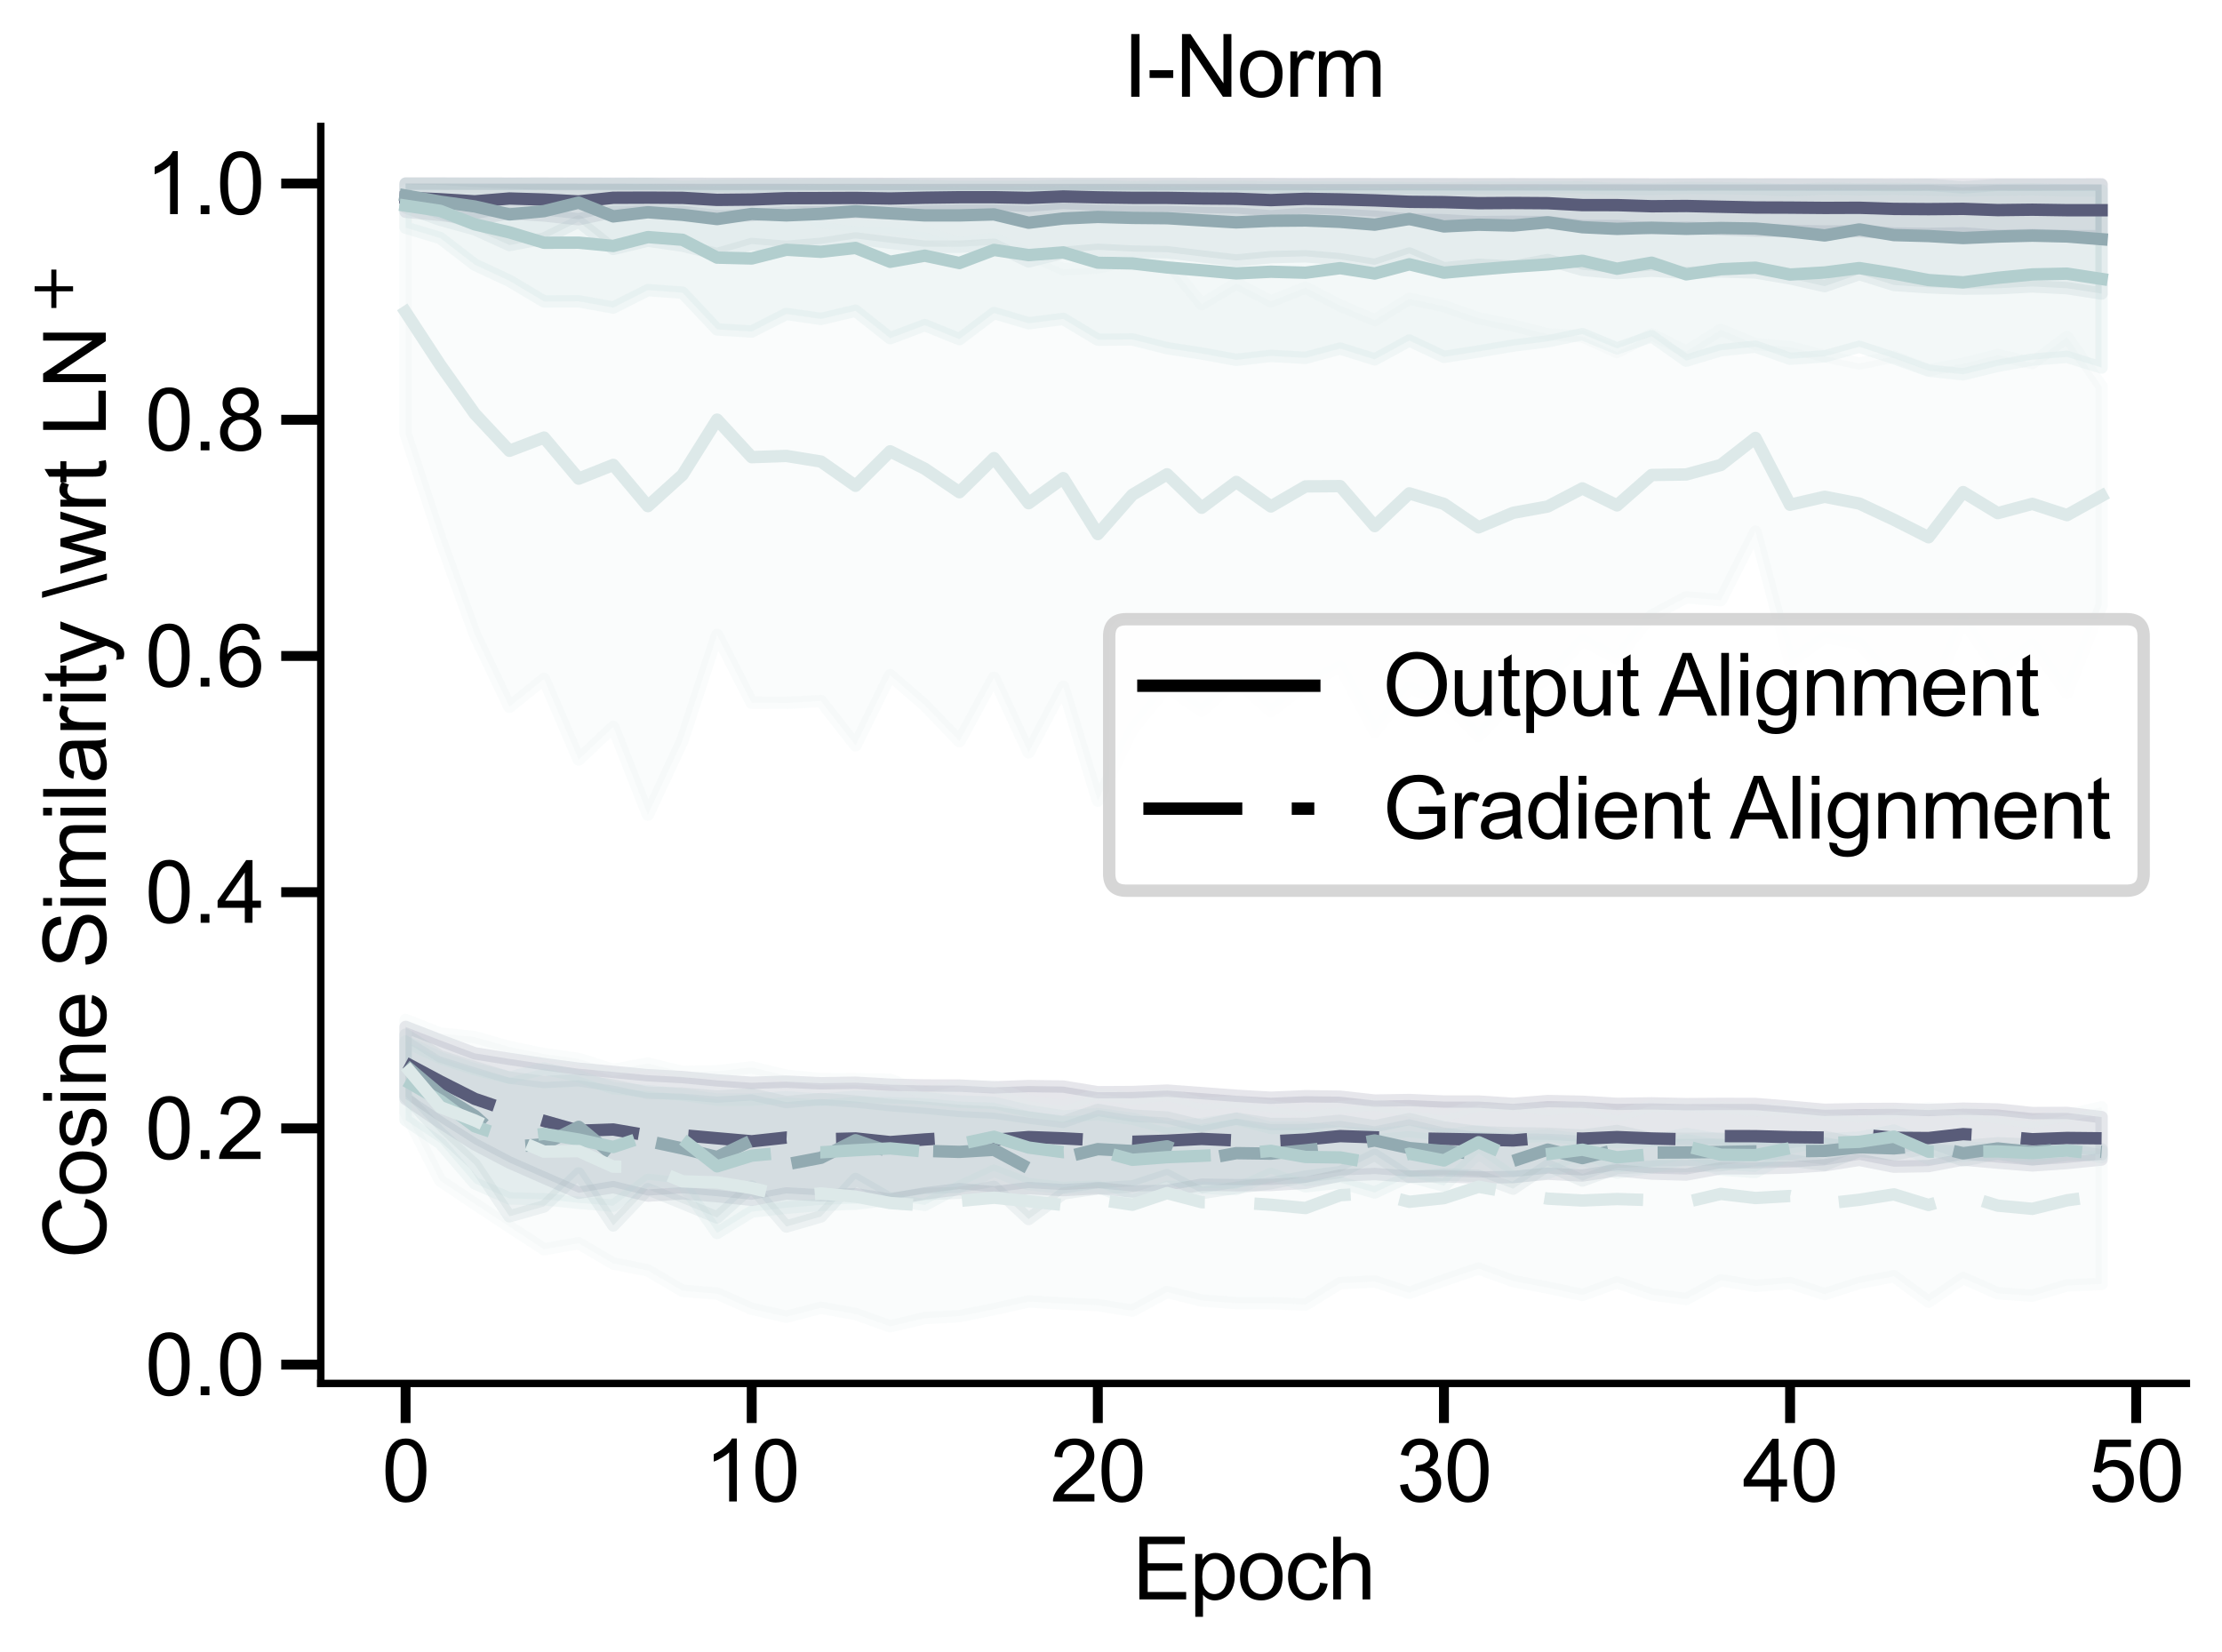 <?xml version="1.0" encoding="utf-8" standalone="no"?>
<!DOCTYPE svg PUBLIC "-//W3C//DTD SVG 1.1//EN"
  "http://www.w3.org/Graphics/SVG/1.1/DTD/svg11.dtd">
<svg xmlns:xlink="http://www.w3.org/1999/xlink" width="449.28pt" height="334.08pt" viewBox="0 0 449.28 334.08" xmlns="http://www.w3.org/2000/svg" version="1.1">
 <defs>
  <style type="text/css">*{stroke-linejoin: round; stroke-linecap: butt}</style>
 </defs>
 <g id="figure_1">
  <g id="patch_1">
   <path d="M 0 334.08 
L 449.28 334.08 
L 449.28 0 
L 0 0 
z
" style="fill: #ffffff"/>
  </g>
  <g id="axes_1">
   <g id="patch_2">
    <path d="M 64.863 279.774 
L 442.08 279.774 
L 442.08 25.569 
L 64.863 25.569 
z
" style="fill: #ffffff"/>
   </g>
   <g id="PolyCollection_1">
    <defs>
     <path id="m6ef4dba5ec" d="M 82.009 -296.957 
L 82.009 -291.249 
L 89.008 -290.618 
L 96.006 -289.776 
L 103.005 -290.936 
L 110.003 -290.507 
L 117.002 -289.744 
L 124 -291.233 
L 130.999 -291.305 
L 137.997 -291.209 
L 144.996 -290.402 
L 151.994 -290.547 
L 158.992 -291.081 
L 165.991 -291.131 
L 172.989 -291.188 
L 179.988 -290.982 
L 186.986 -291.291 
L 193.985 -291.48 
L 200.983 -291.483 
L 207.982 -291.206 
L 214.98 -291.794 
L 221.979 -291.433 
L 228.977 -291.242 
L 235.975 -291.225 
L 242.974 -290.996 
L 249.972 -290.89 
L 256.971 -290.336 
L 263.969 -290.872 
L 270.968 -290.647 
L 277.966 -290.261 
L 284.965 -289.683 
L 291.963 -289.551 
L 298.962 -289.143 
L 305.96 -289.235 
L 312.958 -289.151 
L 319.957 -288.387 
L 326.955 -288.383 
L 333.954 -287.927 
L 340.952 -288.041 
L 347.951 -287.738 
L 354.949 -287.444 
L 361.948 -287.386 
L 368.946 -287.268 
L 375.945 -287.328 
L 382.943 -286.865 
L 389.942 -286.773 
L 396.94 -286.892 
L 403.938 -286.38 
L 410.937 -286.546 
L 417.935 -286.33 
L 424.934 -286.314 
L 424.934 -296.813 
L 424.934 -296.813 
L 417.935 -296.805 
L 410.937 -296.799 
L 403.938 -296.798 
L 396.94 -296.791 
L 389.942 -296.796 
L 382.943 -296.798 
L 375.945 -296.794 
L 368.946 -296.799 
L 361.948 -296.806 
L 354.949 -296.795 
L 347.951 -296.799 
L 340.952 -296.803 
L 333.954 -296.809 
L 326.955 -296.818 
L 319.957 -296.816 
L 312.958 -296.823 
L 305.96 -296.834 
L 298.962 -296.835 
L 291.963 -296.852 
L 284.965 -296.854 
L 277.966 -296.856 
L 270.968 -296.87 
L 263.969 -296.878 
L 256.971 -296.882 
L 249.972 -296.891 
L 242.974 -296.892 
L 235.975 -296.901 
L 228.977 -296.902 
L 221.979 -296.903 
L 214.98 -296.906 
L 207.982 -296.905 
L 200.983 -296.911 
L 193.985 -296.91 
L 186.986 -296.909 
L 179.988 -296.888 
L 172.989 -296.913 
L 165.991 -296.908 
L 158.992 -296.917 
L 151.994 -296.911 
L 144.996 -296.91 
L 137.997 -296.929 
L 130.999 -296.922 
L 124 -296.941 
L 117.002 -296.936 
L 110.003 -296.942 
L 103.005 -296.94 
L 96.006 -296.946 
L 89.008 -296.95 
L 82.009 -296.957 
z
" style="stroke: #595c79; stroke-opacity: 0.15; stroke-width: 2.5"/>
    </defs>
    <g clip-path="url(#p27cdc008c6)">
     <use xlink:href="#m6ef4dba5ec" x="0" y="334.08" style="fill: #595c79; fill-opacity: 0.15; stroke: #595c79; stroke-opacity: 0.15; stroke-width: 2.5"/>
    </g>
   </g>
   <g id="PolyCollection_2">
    <defs>
     <path id="m8d4df4d314" d="M 82.009 -296.95 
L 82.009 -292.115 
L 89.008 -289.643 
L 96.006 -287.712 
L 103.005 -284.529 
L 110.003 -285.833 
L 117.002 -289.293 
L 124 -283.745 
L 130.999 -285.408 
L 137.997 -284.398 
L 144.996 -282.707 
L 151.994 -284.736 
L 158.992 -284.163 
L 165.991 -284.769 
L 172.989 -285.861 
L 179.988 -284.995 
L 186.986 -284.183 
L 193.985 -284.187 
L 200.983 -284.574 
L 207.982 -281.214 
L 214.98 -282.948 
L 221.979 -283.565 
L 228.977 -283.206 
L 235.975 -283.078 
L 242.974 -282.217 
L 249.972 -281.4 
L 256.971 -282.073 
L 263.969 -282.247 
L 270.968 -281.652 
L 277.966 -280.524 
L 284.965 -282.818 
L 291.963 -279.82 
L 298.962 -280.539 
L 305.96 -280.163 
L 312.958 -281.5 
L 319.957 -279.512 
L 326.955 -278.856 
L 333.954 -279.345 
L 340.952 -278.889 
L 347.951 -279.189 
L 354.949 -278.976 
L 361.948 -277.79 
L 368.946 -276.218 
L 375.945 -278.648 
L 382.943 -276.455 
L 389.942 -275.981 
L 396.94 -275.711 
L 403.938 -275.788 
L 410.937 -276.159 
L 417.935 -275.798 
L 424.934 -274.719 
L 424.934 -296.694 
L 424.934 -296.694 
L 417.935 -296.725 
L 410.937 -296.688 
L 403.938 -296.702 
L 396.94 -296.169 
L 389.942 -296.713 
L 382.943 -296.626 
L 375.945 -296.719 
L 368.946 -296.715 
L 361.948 -296.728 
L 354.949 -296.734 
L 347.951 -296.75 
L 340.952 -296.722 
L 333.954 -296.694 
L 326.955 -296.734 
L 319.957 -296.75 
L 312.958 -296.757 
L 305.96 -296.765 
L 298.962 -296.732 
L 291.963 -296.75 
L 284.965 -296.781 
L 277.966 -296.772 
L 270.968 -296.781 
L 263.969 -296.733 
L 256.971 -296.786 
L 249.972 -296.812 
L 242.974 -296.823 
L 235.975 -296.822 
L 228.977 -296.829 
L 221.979 -296.857 
L 214.98 -296.838 
L 207.982 -296.861 
L 200.983 -296.871 
L 193.985 -296.846 
L 186.986 -296.853 
L 179.988 -296.871 
L 172.989 -296.869 
L 165.991 -296.872 
L 158.992 -296.886 
L 151.994 -296.888 
L 144.996 -296.853 
L 137.997 -296.866 
L 130.999 -296.904 
L 124 -296.885 
L 117.002 -296.909 
L 110.003 -296.929 
L 103.005 -296.915 
L 96.006 -296.932 
L 89.008 -296.943 
L 82.009 -296.95 
z
" style="stroke: #92aab1; stroke-opacity: 0.15; stroke-width: 2.5"/>
    </defs>
    <g clip-path="url(#p27cdc008c6)">
     <use xlink:href="#m8d4df4d314" x="0" y="334.08" style="fill: #92aab1; fill-opacity: 0.15; stroke: #92aab1; stroke-opacity: 0.15; stroke-width: 2.5"/>
    </g>
   </g>
   <g id="PolyCollection_3">
    <defs>
     <path id="m43ba890ba0" d="M 82.009 -296.942 
L 82.009 -288.043 
L 89.008 -285.943 
L 96.006 -280.555 
L 103.005 -277.289 
L 110.003 -273.124 
L 117.002 -273.155 
L 124 -271.877 
L 130.999 -275.407 
L 137.997 -274.895 
L 144.996 -267.462 
L 151.994 -267.034 
L 158.992 -270.596 
L 165.991 -269.585 
L 172.989 -271.234 
L 179.988 -265.682 
L 186.986 -268.326 
L 193.985 -265.494 
L 200.983 -270.782 
L 207.982 -268.705 
L 214.98 -269.591 
L 221.979 -265.389 
L 228.977 -265.436 
L 235.975 -263.67 
L 242.974 -262.594 
L 249.972 -261.309 
L 256.971 -262.106 
L 263.969 -261.714 
L 270.968 -263.596 
L 277.966 -261.404 
L 284.965 -265.22 
L 291.963 -261.909 
L 298.962 -263.008 
L 305.96 -264.191 
L 312.958 -265.054 
L 319.957 -266.514 
L 326.955 -263.627 
L 333.954 -266.082 
L 340.952 -261.138 
L 347.951 -263.255 
L 354.949 -263.975 
L 361.948 -261.525 
L 368.946 -262.019 
L 375.945 -263.957 
L 382.943 -261.646 
L 389.942 -259.127 
L 396.94 -258.384 
L 403.938 -260.095 
L 410.937 -261.361 
L 417.935 -261.913 
L 424.934 -259.747 
L 424.934 -295.594 
L 424.934 -295.594 
L 417.935 -295.565 
L 410.937 -295.81 
L 403.938 -295.706 
L 396.94 -295.573 
L 389.942 -295.757 
L 382.943 -295.877 
L 375.945 -295.778 
L 368.946 -295.934 
L 361.948 -295.6 
L 354.949 -295.905 
L 347.951 -296.005 
L 340.952 -296.071 
L 333.954 -295.834 
L 326.955 -295.845 
L 319.957 -296.179 
L 312.958 -296.162 
L 305.96 -296.1 
L 298.962 -296.128 
L 291.963 -295.959 
L 284.965 -296.042 
L 277.966 -296.129 
L 270.968 -296.107 
L 263.969 -296.137 
L 256.971 -296.151 
L 249.972 -296.268 
L 242.974 -296.235 
L 235.975 -296.319 
L 228.977 -296.173 
L 221.979 -296.527 
L 214.98 -296.482 
L 207.982 -296.281 
L 200.983 -296.294 
L 193.985 -296.284 
L 186.986 -296.42 
L 179.988 -296.598 
L 172.989 -296.645 
L 165.991 -296.723 
L 158.992 -296.552 
L 151.994 -296.579 
L 144.996 -296.506 
L 137.997 -296.283 
L 130.999 -296.865 
L 124 -296.805 
L 117.002 -296.86 
L 110.003 -296.852 
L 103.005 -296.896 
L 96.006 -296.86 
L 89.008 -296.932 
L 82.009 -296.942 
z
" style="stroke: #b2cece; stroke-opacity: 0.15; stroke-width: 2.5"/>
    </defs>
    <g clip-path="url(#p27cdc008c6)">
     <use xlink:href="#m43ba890ba0" x="0" y="334.08" style="fill: #b2cece; fill-opacity: 0.15; stroke: #b2cece; stroke-opacity: 0.15; stroke-width: 2.5"/>
    </g>
   </g>
   <g id="PolyCollection_4">
    <defs>
     <path id="m0d01302b04" d="M 82.009 -295.572 
L 82.009 -246.383 
L 89.008 -225.155 
L 96.006 -205.79 
L 103.005 -191.136 
L 110.003 -196.786 
L 117.002 -180.463 
L 124 -187.069 
L 130.999 -169.319 
L 137.997 -184.321 
L 144.996 -205.673 
L 151.994 -191.947 
L 158.992 -191.93 
L 165.991 -192.313 
L 172.989 -183.354 
L 179.988 -197.544 
L 186.986 -191.459 
L 193.985 -184.191 
L 200.983 -197.016 
L 207.982 -181.916 
L 214.98 -195.171 
L 221.979 -172.157 
L 228.977 -186.56 
L 235.975 -195.096 
L 242.974 -190.259 
L 249.972 -196.483 
L 256.971 -190.175 
L 263.969 -195.534 
L 270.968 -199.265 
L 277.966 -186.05 
L 284.965 -194.976 
L 291.963 -192.201 
L 298.962 -185.152 
L 305.96 -192.498 
L 312.958 -196.817 
L 319.957 -204.584 
L 326.955 -200.867 
L 333.954 -209.581 
L 340.952 -213.276 
L 347.951 -212.715 
L 354.949 -226.561 
L 361.948 -200.136 
L 368.946 -205.174 
L 375.945 -203.934 
L 382.943 -195.98 
L 389.942 -191.645 
L 396.94 -208.619 
L 403.938 -198.345 
L 410.937 -203.702 
L 417.935 -193.887 
L 424.934 -211.642 
L 424.934 -255.94 
L 424.934 -255.94 
L 417.935 -265.923 
L 410.937 -260.663 
L 403.938 -262.272 
L 396.94 -260.51 
L 389.942 -259.217 
L 382.943 -261.963 
L 375.945 -260.57 
L 368.946 -262.056 
L 361.948 -263.874 
L 354.949 -264.467 
L 347.951 -267.375 
L 340.952 -262.981 
L 333.954 -266.467 
L 326.955 -262.882 
L 319.957 -266.04 
L 312.958 -266.482 
L 305.96 -268.253 
L 298.962 -269.713 
L 291.963 -272.153 
L 284.965 -273.645 
L 277.966 -269.327 
L 270.968 -272.28 
L 263.969 -275.895 
L 256.971 -273.139 
L 249.972 -276.747 
L 242.974 -272.536 
L 235.975 -281.233 
L 228.977 -281.5 
L 221.979 -279.991 
L 214.98 -279.6 
L 207.982 -282.717 
L 200.983 -285.852 
L 193.985 -284.899 
L 186.986 -287.115 
L 179.988 -288.079 
L 172.989 -288.318 
L 165.991 -289.173 
L 158.992 -291.823 
L 151.994 -291.31 
L 144.996 -292.76 
L 137.997 -291.774 
L 130.999 -294.134 
L 124 -293.058 
L 117.002 -294.096 
L 110.003 -294.385 
L 103.005 -294.699 
L 96.006 -294.997 
L 89.008 -295.416 
L 82.009 -295.572 
z
" style="stroke: #dde9e9; stroke-opacity: 0.15; stroke-width: 2.5"/>
    </defs>
    <g clip-path="url(#p27cdc008c6)">
     <use xlink:href="#m0d01302b04" x="0" y="334.08" style="fill: #dde9e9; fill-opacity: 0.15; stroke: #dde9e9; stroke-opacity: 0.15; stroke-width: 2.5"/>
    </g>
   </g>
   <g id="PolyCollection_5">
    <defs>
     <path id="m2f53c90161" d="M 82.009 -126.401 
L 82.009 -111.859 
L 89.008 -107.091 
L 96.006 -102.648 
L 103.005 -98.985 
L 110.003 -95.907 
L 117.002 -92.856 
L 124 -94.008 
L 130.999 -92.285 
L 137.997 -92.759 
L 144.996 -92.174 
L 151.994 -91.439 
L 158.992 -92.734 
L 165.991 -92.33 
L 172.989 -92.574 
L 179.988 -91.498 
L 186.986 -92.738 
L 193.985 -93.602 
L 200.983 -92.956 
L 207.982 -93.816 
L 214.98 -93.401 
L 221.979 -93.795 
L 228.977 -93.123 
L 235.975 -93.254 
L 242.974 -94.499 
L 249.972 -94.398 
L 256.971 -94.446 
L 263.969 -94.869 
L 270.968 -96.361 
L 277.966 -96.65 
L 284.965 -96.143 
L 291.963 -96.198 
L 298.962 -95.94 
L 305.96 -96.049 
L 312.958 -96.719 
L 319.957 -96.357 
L 326.955 -97.418 
L 333.954 -96.745 
L 340.952 -96.553 
L 347.951 -97.814 
L 354.949 -97.8 
L 361.948 -97.967 
L 368.946 -98.419 
L 375.945 -99.516 
L 382.943 -98.139 
L 389.942 -98.262 
L 396.94 -99.585 
L 403.938 -98.954 
L 410.937 -98.392 
L 417.935 -98.882 
L 424.934 -99.583 
L 424.934 -108.168 
L 424.934 -108.168 
L 417.935 -109.013 
L 410.937 -108.982 
L 403.938 -109.72 
L 396.94 -109.871 
L 389.942 -109.599 
L 382.943 -109.827 
L 375.945 -109.79 
L 368.946 -109.646 
L 361.948 -110.262 
L 354.949 -110.823 
L 347.951 -110.837 
L 340.952 -110.792 
L 333.954 -110.942 
L 326.955 -110.845 
L 319.957 -111.268 
L 312.958 -111.415 
L 305.96 -110.849 
L 298.962 -111.314 
L 291.963 -111.313 
L 284.965 -111.62 
L 277.966 -111.51 
L 270.968 -112.296 
L 263.969 -112.391 
L 256.971 -112.083 
L 249.972 -112.485 
L 242.974 -113.019 
L 235.975 -113.53 
L 228.977 -113.236 
L 221.979 -113.2 
L 214.98 -114.342 
L 207.982 -114.448 
L 200.983 -114.18 
L 193.985 -114.539 
L 186.986 -114.562 
L 179.988 -114.716 
L 172.989 -115.126 
L 165.991 -115.01 
L 158.992 -115.336 
L 151.994 -115.105 
L 144.996 -115.598 
L 137.997 -116.258 
L 130.999 -116.637 
L 124 -117.311 
L 117.002 -117.951 
L 110.003 -118.885 
L 103.005 -119.934 
L 96.006 -121.058 
L 89.008 -123.688 
L 82.009 -126.401 
z
" style="stroke: #595c79; stroke-opacity: 0.15; stroke-width: 2.5"/>
    </defs>
    <g clip-path="url(#p27cdc008c6)">
     <use xlink:href="#m2f53c90161" x="0" y="334.08" style="fill: #595c79; fill-opacity: 0.15; stroke: #595c79; stroke-opacity: 0.15; stroke-width: 2.5"/>
    </g>
   </g>
   <g id="PolyCollection_6">
    <defs>
     <path id="m9f4c250f3c" d="M 82.009 -124.834 
L 82.009 -112.366 
L 89.008 -105.003 
L 96.006 -98.568 
L 103.005 -88.1 
L 110.003 -90.1 
L 117.002 -96.787 
L 124 -86.261 
L 130.999 -93.594 
L 137.997 -90.757 
L 144.996 -87.87 
L 151.994 -94.131 
L 158.992 -86.035 
L 165.991 -88.066 
L 172.989 -95.659 
L 179.988 -91.632 
L 186.986 -92.609 
L 193.985 -92.861 
L 200.983 -94.054 
L 207.982 -87.557 
L 214.98 -92.713 
L 221.979 -93.748 
L 228.977 -94.161 
L 235.975 -96.438 
L 242.974 -92.796 
L 249.972 -93.884 
L 256.971 -94.8 
L 263.969 -96.134 
L 270.968 -97.049 
L 277.966 -100.562 
L 284.965 -96.047 
L 291.963 -96.548 
L 298.962 -96.278 
L 305.96 -93.702 
L 312.958 -98.398 
L 319.957 -95.335 
L 326.955 -97.881 
L 333.954 -98.171 
L 340.952 -98.27 
L 347.951 -98.432 
L 354.949 -99.481 
L 361.948 -99.427 
L 368.946 -98.522 
L 375.945 -101.338 
L 382.943 -100.594 
L 389.942 -101.97 
L 396.94 -99.395 
L 403.938 -100.795 
L 410.937 -99.578 
L 417.935 -100.534 
L 424.934 -100.628 
L 424.934 -101.667 
L 424.934 -101.667 
L 417.935 -103.038 
L 410.937 -102.606 
L 403.938 -102.865 
L 396.94 -102.298 
L 389.942 -102.981 
L 382.943 -103.087 
L 375.945 -102.805 
L 368.946 -104.137 
L 361.948 -103.104 
L 354.949 -103.01 
L 347.951 -103.81 
L 340.952 -103.77 
L 333.954 -103.817 
L 326.955 -105.355 
L 319.957 -104.423 
L 312.958 -104.797 
L 305.96 -104.891 
L 298.962 -105.117 
L 291.963 -106.062 
L 284.965 -107.756 
L 277.966 -106.319 
L 270.968 -107.423 
L 263.969 -106.777 
L 256.971 -106.76 
L 249.972 -107.87 
L 242.974 -106.388 
L 235.975 -108.08 
L 228.977 -108.455 
L 221.979 -109.62 
L 214.98 -107.198 
L 207.982 -108.064 
L 200.983 -109.063 
L 193.985 -109.41 
L 186.986 -110.061 
L 179.988 -110.572 
L 172.989 -111.317 
L 165.991 -111.818 
L 158.992 -111.193 
L 151.994 -112.77 
L 144.996 -112.316 
L 137.997 -112.918 
L 130.999 -113.072 
L 124 -114.538 
L 117.002 -115.611 
L 110.003 -115.262 
L 103.005 -116.149 
L 96.006 -118.24 
L 89.008 -120.456 
L 82.009 -124.834 
z
" style="stroke: #92aab1; stroke-opacity: 0.15; stroke-width: 2.5"/>
    </defs>
    <g clip-path="url(#p27cdc008c6)">
     <use xlink:href="#m9f4c250f3c" x="0" y="334.08" style="fill: #92aab1; fill-opacity: 0.15; stroke: #92aab1; stroke-opacity: 0.15; stroke-width: 2.5"/>
    </g>
   </g>
   <g id="PolyCollection_7">
    <defs>
     <path id="me0b3399ec2" d="M 82.009 -123.453 
L 82.009 -107.576 
L 89.008 -102.899 
L 96.006 -94.773 
L 103.005 -91.727 
L 110.003 -91.559 
L 117.002 -90.834 
L 124 -90.266 
L 130.999 -95.483 
L 137.997 -94.693 
L 144.996 -84.736 
L 151.994 -89.057 
L 158.992 -89.851 
L 165.991 -90.429 
L 172.989 -90.656 
L 179.988 -91.489 
L 186.986 -90.409 
L 193.985 -94.094 
L 200.983 -97.32 
L 207.982 -94.626 
L 214.98 -93.846 
L 221.979 -94.119 
L 228.977 -91.252 
L 235.975 -94.061 
L 242.974 -93.904 
L 249.972 -93.594 
L 256.971 -96.704 
L 263.969 -94.165 
L 270.968 -94.931 
L 277.966 -92.925 
L 284.965 -96.19 
L 291.963 -94.311 
L 298.962 -100.868 
L 305.96 -96.038 
L 312.958 -96.896 
L 319.957 -99.643 
L 326.955 -96.948 
L 333.954 -97.997 
L 340.952 -99.774 
L 347.951 -97.572 
L 354.949 -97.064 
L 361.948 -100.71 
L 368.946 -102.171 
L 375.945 -102.345 
L 382.943 -102.982 
L 389.942 -99.774 
L 396.94 -100.292 
L 403.938 -100.833 
L 410.937 -100.297 
L 417.935 -101.247 
L 424.934 -100.085 
L 424.934 -101.201 
L 424.934 -101.201 
L 417.935 -101.577 
L 410.937 -101.491 
L 403.938 -101.616 
L 396.94 -102.048 
L 389.942 -102.591 
L 382.943 -105.44 
L 375.945 -104.001 
L 368.946 -103.665 
L 361.948 -103.075 
L 354.949 -103.897 
L 347.951 -103.56 
L 340.952 -104.776 
L 333.954 -103.328 
L 326.955 -103.129 
L 319.957 -103.512 
L 312.958 -104.468 
L 305.96 -103.97 
L 298.962 -105.298 
L 291.963 -104.5 
L 284.965 -105.337 
L 277.966 -104.702 
L 270.968 -105.095 
L 263.969 -106.056 
L 256.971 -105.98 
L 249.972 -107.791 
L 242.974 -106.775 
L 235.975 -106.067 
L 228.977 -107.811 
L 221.979 -108.754 
L 214.98 -108.312 
L 207.982 -109.384 
L 200.983 -111.058 
L 193.985 -111.304 
L 186.986 -111.996 
L 179.988 -112.194 
L 172.989 -112.29 
L 165.991 -111.667 
L 158.992 -112.178 
L 151.994 -111.693 
L 144.996 -111.688 
L 137.997 -112.691 
L 130.999 -113.414 
L 124 -113.982 
L 117.002 -116.428 
L 110.003 -118.002 
L 103.005 -116.129 
L 96.006 -117.816 
L 89.008 -120.104 
L 82.009 -123.453 
z
" style="stroke: #b2cece; stroke-opacity: 0.15; stroke-width: 2.5"/>
    </defs>
    <g clip-path="url(#p27cdc008c6)">
     <use xlink:href="#me0b3399ec2" x="0" y="334.08" style="fill: #b2cece; fill-opacity: 0.15; stroke: #b2cece; stroke-opacity: 0.15; stroke-width: 2.5"/>
    </g>
   </g>
   <g id="PolyCollection_8">
    <defs>
     <path id="m808479869e" d="M 82.009 -127.82 
L 82.009 -109.103 
L 89.008 -95.321 
L 96.006 -90.631 
L 103.005 -86.011 
L 110.003 -81.444 
L 117.002 -82.663 
L 124 -78.563 
L 130.999 -77.162 
L 137.997 -73.046 
L 144.996 -72.491 
L 151.994 -69.401 
L 158.992 -67.796 
L 165.991 -69.611 
L 172.989 -68.351 
L 179.988 -65.861 
L 186.986 -67.526 
L 193.985 -67.915 
L 200.983 -69.333 
L 207.982 -70.88 
L 214.98 -70.458 
L 221.979 -70.144 
L 228.977 -69.022 
L 235.975 -72.803 
L 242.974 -71.078 
L 249.972 -70.55 
L 256.971 -70.552 
L 263.969 -70.253 
L 270.968 -74.591 
L 277.966 -74.925 
L 284.965 -72.628 
L 291.963 -75.172 
L 298.962 -77.541 
L 305.96 -75.008 
L 312.958 -73.685 
L 319.957 -72.205 
L 326.955 -74.75 
L 333.954 -72.304 
L 340.952 -71.372 
L 347.951 -75.184 
L 354.949 -74.022 
L 361.948 -74.614 
L 368.946 -72.373 
L 375.945 -74.634 
L 382.943 -75.984 
L 389.942 -70.84 
L 396.94 -75.621 
L 403.938 -72.534 
L 410.937 -72.052 
L 417.935 -74.135 
L 424.934 -74.428 
L 424.934 -110.162 
L 424.934 -110.162 
L 417.935 -108.536 
L 410.937 -107.182 
L 403.938 -107.994 
L 396.94 -109.218 
L 389.942 -109.958 
L 382.943 -109.104 
L 375.945 -108.252 
L 368.946 -108.973 
L 361.948 -109.811 
L 354.949 -109.587 
L 347.951 -110.093 
L 340.952 -110.593 
L 333.954 -110.437 
L 326.955 -108.452 
L 319.957 -110.394 
L 312.958 -109.676 
L 305.96 -110.655 
L 298.962 -110.613 
L 291.963 -108.392 
L 284.965 -109.451 
L 277.966 -110.688 
L 270.968 -110.16 
L 263.969 -109.299 
L 256.971 -110.343 
L 249.972 -111.241 
L 242.974 -110.842 
L 235.975 -112.795 
L 228.977 -111.859 
L 221.979 -112.864 
L 214.98 -110.324 
L 207.982 -111.428 
L 200.983 -114.39 
L 193.985 -114.505 
L 186.986 -113.047 
L 179.988 -115.717 
L 172.989 -115.819 
L 165.991 -115.848 
L 158.992 -116.545 
L 151.994 -118.226 
L 144.996 -117.431 
L 137.997 -117.298 
L 130.999 -118.999 
L 124 -117.725 
L 117.002 -119.933 
L 110.003 -120.909 
L 103.005 -122.34 
L 96.006 -124.343 
L 89.008 -125.069 
L 82.009 -127.82 
z
" style="stroke: #dde9e9; stroke-opacity: 0.15; stroke-width: 2.5"/>
    </defs>
    <g clip-path="url(#p27cdc008c6)">
     <use xlink:href="#m808479869e" x="0" y="334.08" style="fill: #dde9e9; fill-opacity: 0.15; stroke: #dde9e9; stroke-opacity: 0.15; stroke-width: 2.5"/>
    </g>
   </g>
   <g id="matplotlib.axis_1">
    <g id="xtick_1">
     <g id="line2d_1">
      <defs>
       <path id="m1a979873a0" d="M 0 0 
L 0 8 
" style="stroke: #000000; stroke-width: 2"/>
      </defs>
      <g>
       <use xlink:href="#m1a979873a0" x="82.009" y="279.774" style="stroke: #000000; stroke-width: 2"/>
      </g>
     </g>
     <g id="text_1">
      <!-- 0 -->
      <g transform="translate(77.205 303.642)scale(0.173 -0.173)">
       <defs>
        <path id="ArialMT-30" d="M 266 2259 
Q 266 3072 433 3567 
Q 600 4063 929 4331 
Q 1259 4600 1759 4600 
Q 2128 4600 2406 4451 
Q 2684 4303 2865 4023 
Q 3047 3744 3150 3342 
Q 3253 2941 3253 2259 
Q 3253 1453 3087 958 
Q 2922 463 2592 192 
Q 2263 -78 1759 -78 
Q 1097 -78 719 397 
Q 266 969 266 2259 
z
M 844 2259 
Q 844 1131 1108 757 
Q 1372 384 1759 384 
Q 2147 384 2411 759 
Q 2675 1134 2675 2259 
Q 2675 3391 2411 3762 
Q 2147 4134 1753 4134 
Q 1366 4134 1134 3806 
Q 844 3388 844 2259 
z
" transform="scale(0.016)"/>
       </defs>
       <use xlink:href="#ArialMT-30"/>
      </g>
     </g>
    </g>
    <g id="xtick_2">
     <g id="line2d_2">
      <g>
       <use xlink:href="#m1a979873a0" x="151.994" y="279.774" style="stroke: #000000; stroke-width: 2"/>
      </g>
     </g>
     <g id="text_2">
      <!-- 10 -->
      <g transform="translate(142.385 303.642)scale(0.173 -0.173)">
       <defs>
        <path id="ArialMT-31" d="M 2384 0 
L 1822 0 
L 1822 3584 
Q 1619 3391 1289 3197 
Q 959 3003 697 2906 
L 697 3450 
Q 1169 3672 1522 3987 
Q 1875 4303 2022 4600 
L 2384 4600 
L 2384 0 
z
" transform="scale(0.016)"/>
       </defs>
       <use xlink:href="#ArialMT-31"/>
       <use xlink:href="#ArialMT-30" x="55.615"/>
      </g>
     </g>
    </g>
    <g id="xtick_3">
     <g id="line2d_3">
      <g>
       <use xlink:href="#m1a979873a0" x="221.979" y="279.774" style="stroke: #000000; stroke-width: 2"/>
      </g>
     </g>
     <g id="text_3">
      <!-- 20 -->
      <g transform="translate(212.369 303.642)scale(0.173 -0.173)">
       <defs>
        <path id="ArialMT-32" d="M 3222 541 
L 3222 0 
L 194 0 
Q 188 203 259 391 
Q 375 700 629 1000 
Q 884 1300 1366 1694 
Q 2113 2306 2375 2664 
Q 2638 3022 2638 3341 
Q 2638 3675 2398 3904 
Q 2159 4134 1775 4134 
Q 1369 4134 1125 3890 
Q 881 3647 878 3216 
L 300 3275 
Q 359 3922 746 4261 
Q 1134 4600 1788 4600 
Q 2447 4600 2831 4234 
Q 3216 3869 3216 3328 
Q 3216 3053 3103 2787 
Q 2991 2522 2730 2228 
Q 2469 1934 1863 1422 
Q 1356 997 1212 845 
Q 1069 694 975 541 
L 3222 541 
z
" transform="scale(0.016)"/>
       </defs>
       <use xlink:href="#ArialMT-32"/>
       <use xlink:href="#ArialMT-30" x="55.615"/>
      </g>
     </g>
    </g>
    <g id="xtick_4">
     <g id="line2d_4">
      <g>
       <use xlink:href="#m1a979873a0" x="291.963" y="279.774" style="stroke: #000000; stroke-width: 2"/>
      </g>
     </g>
     <g id="text_4">
      <!-- 30 -->
      <g transform="translate(282.354 303.642)scale(0.173 -0.173)">
       <defs>
        <path id="ArialMT-33" d="M 269 1209 
L 831 1284 
Q 928 806 1161 595 
Q 1394 384 1728 384 
Q 2125 384 2398 659 
Q 2672 934 2672 1341 
Q 2672 1728 2419 1979 
Q 2166 2231 1775 2231 
Q 1616 2231 1378 2169 
L 1441 2663 
Q 1497 2656 1531 2656 
Q 1891 2656 2178 2843 
Q 2466 3031 2466 3422 
Q 2466 3731 2256 3934 
Q 2047 4138 1716 4138 
Q 1388 4138 1169 3931 
Q 950 3725 888 3313 
L 325 3413 
Q 428 3978 793 4289 
Q 1159 4600 1703 4600 
Q 2078 4600 2393 4439 
Q 2709 4278 2876 4000 
Q 3044 3722 3044 3409 
Q 3044 3113 2884 2869 
Q 2725 2625 2413 2481 
Q 2819 2388 3044 2092 
Q 3269 1797 3269 1353 
Q 3269 753 2831 336 
Q 2394 -81 1725 -81 
Q 1122 -81 723 278 
Q 325 638 269 1209 
z
" transform="scale(0.016)"/>
       </defs>
       <use xlink:href="#ArialMT-33"/>
       <use xlink:href="#ArialMT-30" x="55.615"/>
      </g>
     </g>
    </g>
    <g id="xtick_5">
     <g id="line2d_5">
      <g>
       <use xlink:href="#m1a979873a0" x="361.948" y="279.774" style="stroke: #000000; stroke-width: 2"/>
      </g>
     </g>
     <g id="text_5">
      <!-- 40 -->
      <g transform="translate(352.338 303.642)scale(0.173 -0.173)">
       <defs>
        <path id="ArialMT-34" d="M 2069 0 
L 2069 1097 
L 81 1097 
L 81 1613 
L 2172 4581 
L 2631 4581 
L 2631 1613 
L 3250 1613 
L 3250 1097 
L 2631 1097 
L 2631 0 
L 2069 0 
z
M 2069 1613 
L 2069 3678 
L 634 1613 
L 2069 1613 
z
" transform="scale(0.016)"/>
       </defs>
       <use xlink:href="#ArialMT-34"/>
       <use xlink:href="#ArialMT-30" x="55.615"/>
      </g>
     </g>
    </g>
    <g id="xtick_6">
     <g id="line2d_6">
      <g>
       <use xlink:href="#m1a979873a0" x="431.932" y="279.774" style="stroke: #000000; stroke-width: 2"/>
      </g>
     </g>
     <g id="text_6">
      <!-- 50 -->
      <g transform="translate(422.323 303.642)scale(0.173 -0.173)">
       <defs>
        <path id="ArialMT-35" d="M 266 1200 
L 856 1250 
Q 922 819 1161 601 
Q 1400 384 1738 384 
Q 2144 384 2425 690 
Q 2706 997 2706 1503 
Q 2706 1984 2436 2262 
Q 2166 2541 1728 2541 
Q 1456 2541 1237 2417 
Q 1019 2294 894 2097 
L 366 2166 
L 809 4519 
L 3088 4519 
L 3088 3981 
L 1259 3981 
L 1013 2750 
Q 1425 3038 1878 3038 
Q 2478 3038 2890 2622 
Q 3303 2206 3303 1553 
Q 3303 931 2941 478 
Q 2500 -78 1738 -78 
Q 1113 -78 717 272 
Q 322 622 266 1200 
z
" transform="scale(0.016)"/>
       </defs>
       <use xlink:href="#ArialMT-35"/>
       <use xlink:href="#ArialMT-30" x="55.615"/>
      </g>
     </g>
    </g>
    <g id="text_7">
     <!-- Epoch -->
     <g transform="translate(228.975 323.446)scale(0.173 -0.173)">
      <defs>
       <path id="ArialMT-45" d="M 506 0 
L 506 4581 
L 3819 4581 
L 3819 4041 
L 1113 4041 
L 1113 2638 
L 3647 2638 
L 3647 2100 
L 1113 2100 
L 1113 541 
L 3925 541 
L 3925 0 
L 506 0 
z
" transform="scale(0.016)"/>
       <path id="ArialMT-70" d="M 422 -1272 
L 422 3319 
L 934 3319 
L 934 2888 
Q 1116 3141 1344 3267 
Q 1572 3394 1897 3394 
Q 2322 3394 2647 3175 
Q 2972 2956 3137 2557 
Q 3303 2159 3303 1684 
Q 3303 1175 3120 767 
Q 2938 359 2589 142 
Q 2241 -75 1856 -75 
Q 1575 -75 1351 44 
Q 1128 163 984 344 
L 984 -1272 
L 422 -1272 
z
M 931 1641 
Q 931 1000 1190 694 
Q 1450 388 1819 388 
Q 2194 388 2461 705 
Q 2728 1022 2728 1688 
Q 2728 2322 2467 2637 
Q 2206 2953 1844 2953 
Q 1484 2953 1207 2617 
Q 931 2281 931 1641 
z
" transform="scale(0.016)"/>
       <path id="ArialMT-6f" d="M 213 1659 
Q 213 2581 725 3025 
Q 1153 3394 1769 3394 
Q 2453 3394 2887 2945 
Q 3322 2497 3322 1706 
Q 3322 1066 3130 698 
Q 2938 331 2570 128 
Q 2203 -75 1769 -75 
Q 1072 -75 642 372 
Q 213 819 213 1659 
z
M 791 1659 
Q 791 1022 1069 705 
Q 1347 388 1769 388 
Q 2188 388 2466 706 
Q 2744 1025 2744 1678 
Q 2744 2294 2464 2611 
Q 2184 2928 1769 2928 
Q 1347 2928 1069 2612 
Q 791 2297 791 1659 
z
" transform="scale(0.016)"/>
       <path id="ArialMT-63" d="M 2588 1216 
L 3141 1144 
Q 3050 572 2676 248 
Q 2303 -75 1759 -75 
Q 1078 -75 664 370 
Q 250 816 250 1647 
Q 250 2184 428 2587 
Q 606 2991 970 3192 
Q 1334 3394 1763 3394 
Q 2303 3394 2647 3120 
Q 2991 2847 3088 2344 
L 2541 2259 
Q 2463 2594 2264 2762 
Q 2066 2931 1784 2931 
Q 1359 2931 1093 2626 
Q 828 2322 828 1663 
Q 828 994 1084 691 
Q 1341 388 1753 388 
Q 2084 388 2306 591 
Q 2528 794 2588 1216 
z
" transform="scale(0.016)"/>
       <path id="ArialMT-68" d="M 422 0 
L 422 4581 
L 984 4581 
L 984 2938 
Q 1378 3394 1978 3394 
Q 2347 3394 2619 3248 
Q 2891 3103 3008 2847 
Q 3125 2591 3125 2103 
L 3125 0 
L 2563 0 
L 2563 2103 
Q 2563 2525 2380 2717 
Q 2197 2909 1863 2909 
Q 1613 2909 1392 2779 
Q 1172 2650 1078 2428 
Q 984 2206 984 1816 
L 984 0 
L 422 0 
z
" transform="scale(0.016)"/>
      </defs>
      <use xlink:href="#ArialMT-45"/>
      <use xlink:href="#ArialMT-70" x="66.699"/>
      <use xlink:href="#ArialMT-6f" x="122.314"/>
      <use xlink:href="#ArialMT-63" x="177.93"/>
      <use xlink:href="#ArialMT-68" x="227.93"/>
     </g>
    </g>
   </g>
   <g id="matplotlib.axis_2">
    <g id="ytick_1">
     <g id="line2d_7">
      <defs>
       <path id="m9ea9673980" d="M 0 0 
L -8 0 
" style="stroke: #000000; stroke-width: 2"/>
      </defs>
      <g>
       <use xlink:href="#m9ea9673980" x="64.863" y="275.969" style="stroke: #000000; stroke-width: 2"/>
      </g>
     </g>
     <g id="text_8">
      <!-- 0.0 -->
      <g transform="translate(29.344 282.153)scale(0.173 -0.173)">
       <defs>
        <path id="ArialMT-2e" d="M 581 0 
L 581 641 
L 1222 641 
L 1222 0 
L 581 0 
z
" transform="scale(0.016)"/>
       </defs>
       <use xlink:href="#ArialMT-30"/>
       <use xlink:href="#ArialMT-2e" x="55.615"/>
       <use xlink:href="#ArialMT-30" x="83.398"/>
      </g>
     </g>
    </g>
    <g id="ytick_2">
     <g id="line2d_8">
      <g>
       <use xlink:href="#m9ea9673980" x="64.863" y="228.198" style="stroke: #000000; stroke-width: 2"/>
      </g>
     </g>
     <g id="text_9">
      <!-- 0.2 -->
      <g transform="translate(29.344 234.382)scale(0.173 -0.173)">
       <use xlink:href="#ArialMT-30"/>
       <use xlink:href="#ArialMT-2e" x="55.615"/>
       <use xlink:href="#ArialMT-32" x="83.398"/>
      </g>
     </g>
    </g>
    <g id="ytick_3">
     <g id="line2d_9">
      <g>
       <use xlink:href="#m9ea9673980" x="64.863" y="180.428" style="stroke: #000000; stroke-width: 2"/>
      </g>
     </g>
     <g id="text_10">
      <!-- 0.4 -->
      <g transform="translate(29.344 186.612)scale(0.173 -0.173)">
       <use xlink:href="#ArialMT-30"/>
       <use xlink:href="#ArialMT-2e" x="55.615"/>
       <use xlink:href="#ArialMT-34" x="83.398"/>
      </g>
     </g>
    </g>
    <g id="ytick_4">
     <g id="line2d_10">
      <g>
       <use xlink:href="#m9ea9673980" x="64.863" y="132.657" style="stroke: #000000; stroke-width: 2"/>
      </g>
     </g>
     <g id="text_11">
      <!-- 0.6 -->
      <g transform="translate(29.344 138.842)scale(0.173 -0.173)">
       <defs>
        <path id="ArialMT-36" d="M 3184 3459 
L 2625 3416 
Q 2550 3747 2413 3897 
Q 2184 4138 1850 4138 
Q 1581 4138 1378 3988 
Q 1113 3794 959 3422 
Q 806 3050 800 2363 
Q 1003 2672 1297 2822 
Q 1591 2972 1913 2972 
Q 2475 2972 2870 2558 
Q 3266 2144 3266 1488 
Q 3266 1056 3080 686 
Q 2894 316 2569 119 
Q 2244 -78 1831 -78 
Q 1128 -78 684 439 
Q 241 956 241 2144 
Q 241 3472 731 4075 
Q 1159 4600 1884 4600 
Q 2425 4600 2770 4297 
Q 3116 3994 3184 3459 
z
M 888 1484 
Q 888 1194 1011 928 
Q 1134 663 1356 523 
Q 1578 384 1822 384 
Q 2178 384 2434 671 
Q 2691 959 2691 1453 
Q 2691 1928 2437 2201 
Q 2184 2475 1800 2475 
Q 1419 2475 1153 2201 
Q 888 1928 888 1484 
z
" transform="scale(0.016)"/>
       </defs>
       <use xlink:href="#ArialMT-30"/>
       <use xlink:href="#ArialMT-2e" x="55.615"/>
       <use xlink:href="#ArialMT-36" x="83.398"/>
      </g>
     </g>
    </g>
    <g id="ytick_5">
     <g id="line2d_11">
      <g>
       <use xlink:href="#m9ea9673980" x="64.863" y="84.887" style="stroke: #000000; stroke-width: 2"/>
      </g>
     </g>
     <g id="text_12">
      <!-- 0.8 -->
      <g transform="translate(29.344 91.071)scale(0.173 -0.173)">
       <defs>
        <path id="ArialMT-38" d="M 1131 2484 
Q 781 2613 612 2850 
Q 444 3088 444 3419 
Q 444 3919 803 4259 
Q 1163 4600 1759 4600 
Q 2359 4600 2725 4251 
Q 3091 3903 3091 3403 
Q 3091 3084 2923 2848 
Q 2756 2613 2416 2484 
Q 2838 2347 3058 2040 
Q 3278 1734 3278 1309 
Q 3278 722 2862 322 
Q 2447 -78 1769 -78 
Q 1091 -78 675 323 
Q 259 725 259 1325 
Q 259 1772 486 2073 
Q 713 2375 1131 2484 
z
M 1019 3438 
Q 1019 3113 1228 2906 
Q 1438 2700 1772 2700 
Q 2097 2700 2305 2904 
Q 2513 3109 2513 3406 
Q 2513 3716 2298 3927 
Q 2084 4138 1766 4138 
Q 1444 4138 1231 3931 
Q 1019 3725 1019 3438 
z
M 838 1322 
Q 838 1081 952 856 
Q 1066 631 1291 507 
Q 1516 384 1775 384 
Q 2178 384 2440 643 
Q 2703 903 2703 1303 
Q 2703 1709 2433 1975 
Q 2163 2241 1756 2241 
Q 1359 2241 1098 1978 
Q 838 1716 838 1322 
z
" transform="scale(0.016)"/>
       </defs>
       <use xlink:href="#ArialMT-30"/>
       <use xlink:href="#ArialMT-2e" x="55.615"/>
       <use xlink:href="#ArialMT-38" x="83.398"/>
      </g>
     </g>
    </g>
    <g id="ytick_6">
     <g id="line2d_12">
      <g>
       <use xlink:href="#m9ea9673980" x="64.863" y="37.116" style="stroke: #000000; stroke-width: 2"/>
      </g>
     </g>
     <g id="text_13">
      <!-- 1.0 -->
      <g transform="translate(29.344 43.301)scale(0.173 -0.173)">
       <use xlink:href="#ArialMT-31"/>
       <use xlink:href="#ArialMT-2e" x="55.615"/>
       <use xlink:href="#ArialMT-30" x="83.398"/>
      </g>
     </g>
    </g>
    <g id="text_14">
     <!-- Cosine Similarity \wrt LN$^+$ -->
     <g transform="translate(21.542 254.537)rotate(-90)scale(0.173 -0.173)">
      <defs>
       <path id="ArialMT-43" d="M 3763 1606 
L 4369 1453 
Q 4178 706 3683 314 
Q 3188 -78 2472 -78 
Q 1731 -78 1267 223 
Q 803 525 561 1097 
Q 319 1669 319 2325 
Q 319 3041 592 3573 
Q 866 4106 1370 4382 
Q 1875 4659 2481 4659 
Q 3169 4659 3637 4309 
Q 4106 3959 4291 3325 
L 3694 3184 
Q 3534 3684 3231 3912 
Q 2928 4141 2469 4141 
Q 1941 4141 1586 3887 
Q 1231 3634 1087 3207 
Q 944 2781 944 2328 
Q 944 1744 1114 1308 
Q 1284 872 1643 656 
Q 2003 441 2422 441 
Q 2931 441 3284 734 
Q 3638 1028 3763 1606 
z
" transform="scale(0.016)"/>
       <path id="ArialMT-73" d="M 197 991 
L 753 1078 
Q 800 744 1014 566 
Q 1228 388 1613 388 
Q 2000 388 2187 545 
Q 2375 703 2375 916 
Q 2375 1106 2209 1216 
Q 2094 1291 1634 1406 
Q 1016 1563 777 1677 
Q 538 1791 414 1992 
Q 291 2194 291 2438 
Q 291 2659 392 2848 
Q 494 3038 669 3163 
Q 800 3259 1026 3326 
Q 1253 3394 1513 3394 
Q 1903 3394 2198 3281 
Q 2494 3169 2634 2976 
Q 2775 2784 2828 2463 
L 2278 2388 
Q 2241 2644 2061 2787 
Q 1881 2931 1553 2931 
Q 1166 2931 1000 2803 
Q 834 2675 834 2503 
Q 834 2394 903 2306 
Q 972 2216 1119 2156 
Q 1203 2125 1616 2013 
Q 2213 1853 2448 1751 
Q 2684 1650 2818 1456 
Q 2953 1263 2953 975 
Q 2953 694 2789 445 
Q 2625 197 2315 61 
Q 2006 -75 1616 -75 
Q 969 -75 630 194 
Q 291 463 197 991 
z
" transform="scale(0.016)"/>
       <path id="ArialMT-69" d="M 425 3934 
L 425 4581 
L 988 4581 
L 988 3934 
L 425 3934 
z
M 425 0 
L 425 3319 
L 988 3319 
L 988 0 
L 425 0 
z
" transform="scale(0.016)"/>
       <path id="ArialMT-6e" d="M 422 0 
L 422 3319 
L 928 3319 
L 928 2847 
Q 1294 3394 1984 3394 
Q 2284 3394 2536 3286 
Q 2788 3178 2913 3003 
Q 3038 2828 3088 2588 
Q 3119 2431 3119 2041 
L 3119 0 
L 2556 0 
L 2556 2019 
Q 2556 2363 2490 2533 
Q 2425 2703 2258 2804 
Q 2091 2906 1866 2906 
Q 1506 2906 1245 2678 
Q 984 2450 984 1813 
L 984 0 
L 422 0 
z
" transform="scale(0.016)"/>
       <path id="ArialMT-65" d="M 2694 1069 
L 3275 997 
Q 3138 488 2766 206 
Q 2394 -75 1816 -75 
Q 1088 -75 661 373 
Q 234 822 234 1631 
Q 234 2469 665 2931 
Q 1097 3394 1784 3394 
Q 2450 3394 2872 2941 
Q 3294 2488 3294 1666 
Q 3294 1616 3291 1516 
L 816 1516 
Q 847 969 1125 678 
Q 1403 388 1819 388 
Q 2128 388 2347 550 
Q 2566 713 2694 1069 
z
M 847 1978 
L 2700 1978 
Q 2663 2397 2488 2606 
Q 2219 2931 1791 2931 
Q 1403 2931 1139 2672 
Q 875 2413 847 1978 
z
" transform="scale(0.016)"/>
       <path id="ArialMT-20" transform="scale(0.016)"/>
       <path id="ArialMT-53" d="M 288 1472 
L 859 1522 
Q 900 1178 1048 958 
Q 1197 738 1509 602 
Q 1822 466 2213 466 
Q 2559 466 2825 569 
Q 3091 672 3220 851 
Q 3350 1031 3350 1244 
Q 3350 1459 3225 1620 
Q 3100 1781 2813 1891 
Q 2628 1963 1997 2114 
Q 1366 2266 1113 2400 
Q 784 2572 623 2826 
Q 463 3081 463 3397 
Q 463 3744 659 4045 
Q 856 4347 1234 4503 
Q 1613 4659 2075 4659 
Q 2584 4659 2973 4495 
Q 3363 4331 3572 4012 
Q 3781 3694 3797 3291 
L 3216 3247 
Q 3169 3681 2898 3903 
Q 2628 4125 2100 4125 
Q 1550 4125 1298 3923 
Q 1047 3722 1047 3438 
Q 1047 3191 1225 3031 
Q 1400 2872 2139 2705 
Q 2878 2538 3153 2413 
Q 3553 2228 3743 1945 
Q 3934 1663 3934 1294 
Q 3934 928 3725 604 
Q 3516 281 3123 101 
Q 2731 -78 2241 -78 
Q 1619 -78 1198 103 
Q 778 284 539 648 
Q 300 1013 288 1472 
z
" transform="scale(0.016)"/>
       <path id="ArialMT-6d" d="M 422 0 
L 422 3319 
L 925 3319 
L 925 2853 
Q 1081 3097 1340 3245 
Q 1600 3394 1931 3394 
Q 2300 3394 2536 3241 
Q 2772 3088 2869 2813 
Q 3263 3394 3894 3394 
Q 4388 3394 4653 3120 
Q 4919 2847 4919 2278 
L 4919 0 
L 4359 0 
L 4359 2091 
Q 4359 2428 4304 2576 
Q 4250 2725 4106 2815 
Q 3963 2906 3769 2906 
Q 3419 2906 3187 2673 
Q 2956 2441 2956 1928 
L 2956 0 
L 2394 0 
L 2394 2156 
Q 2394 2531 2256 2718 
Q 2119 2906 1806 2906 
Q 1569 2906 1367 2781 
Q 1166 2656 1075 2415 
Q 984 2175 984 1722 
L 984 0 
L 422 0 
z
" transform="scale(0.016)"/>
       <path id="ArialMT-6c" d="M 409 0 
L 409 4581 
L 972 4581 
L 972 0 
L 409 0 
z
" transform="scale(0.016)"/>
       <path id="ArialMT-61" d="M 2588 409 
Q 2275 144 1986 34 
Q 1697 -75 1366 -75 
Q 819 -75 525 192 
Q 231 459 231 875 
Q 231 1119 342 1320 
Q 453 1522 633 1644 
Q 813 1766 1038 1828 
Q 1203 1872 1538 1913 
Q 2219 1994 2541 2106 
Q 2544 2222 2544 2253 
Q 2544 2597 2384 2738 
Q 2169 2928 1744 2928 
Q 1347 2928 1158 2789 
Q 969 2650 878 2297 
L 328 2372 
Q 403 2725 575 2942 
Q 747 3159 1072 3276 
Q 1397 3394 1825 3394 
Q 2250 3394 2515 3294 
Q 2781 3194 2906 3042 
Q 3031 2891 3081 2659 
Q 3109 2516 3109 2141 
L 3109 1391 
Q 3109 606 3145 398 
Q 3181 191 3288 0 
L 2700 0 
Q 2613 175 2588 409 
z
M 2541 1666 
Q 2234 1541 1622 1453 
Q 1275 1403 1131 1340 
Q 988 1278 909 1158 
Q 831 1038 831 891 
Q 831 666 1001 516 
Q 1172 366 1500 366 
Q 1825 366 2078 508 
Q 2331 650 2450 897 
Q 2541 1088 2541 1459 
L 2541 1666 
z
" transform="scale(0.016)"/>
       <path id="ArialMT-72" d="M 416 0 
L 416 3319 
L 922 3319 
L 922 2816 
Q 1116 3169 1280 3281 
Q 1444 3394 1641 3394 
Q 1925 3394 2219 3213 
L 2025 2691 
Q 1819 2813 1613 2813 
Q 1428 2813 1281 2702 
Q 1134 2591 1072 2394 
Q 978 2094 978 1738 
L 978 0 
L 416 0 
z
" transform="scale(0.016)"/>
       <path id="ArialMT-74" d="M 1650 503 
L 1731 6 
Q 1494 -44 1306 -44 
Q 1000 -44 831 53 
Q 663 150 594 308 
Q 525 466 525 972 
L 525 2881 
L 113 2881 
L 113 3319 
L 525 3319 
L 525 4141 
L 1084 4478 
L 1084 3319 
L 1650 3319 
L 1650 2881 
L 1084 2881 
L 1084 941 
Q 1084 700 1114 631 
Q 1144 563 1211 522 
Q 1278 481 1403 481 
Q 1497 481 1650 503 
z
" transform="scale(0.016)"/>
       <path id="ArialMT-79" d="M 397 -1278 
L 334 -750 
Q 519 -800 656 -800 
Q 844 -800 956 -737 
Q 1069 -675 1141 -563 
Q 1194 -478 1313 -144 
Q 1328 -97 1363 -6 
L 103 3319 
L 709 3319 
L 1400 1397 
Q 1534 1031 1641 628 
Q 1738 1016 1872 1384 
L 2581 3319 
L 3144 3319 
L 1881 -56 
Q 1678 -603 1566 -809 
Q 1416 -1088 1222 -1217 
Q 1028 -1347 759 -1347 
Q 597 -1347 397 -1278 
z
" transform="scale(0.016)"/>
       <path id="ArialMT-5c" d="M 1328 -78 
L 0 4659 
L 453 4659 
L 1778 -78 
L 1328 -78 
z
" transform="scale(0.016)"/>
       <path id="ArialMT-77" d="M 1034 0 
L 19 3319 
L 600 3319 
L 1128 1403 
L 1325 691 
Q 1338 744 1497 1375 
L 2025 3319 
L 2603 3319 
L 3100 1394 
L 3266 759 
L 3456 1400 
L 4025 3319 
L 4572 3319 
L 3534 0 
L 2950 0 
L 2422 1988 
L 2294 2553 
L 1622 0 
L 1034 0 
z
" transform="scale(0.016)"/>
       <path id="ArialMT-4c" d="M 469 0 
L 469 4581 
L 1075 4581 
L 1075 541 
L 3331 541 
L 3331 0 
L 469 0 
z
" transform="scale(0.016)"/>
       <path id="ArialMT-4e" d="M 488 0 
L 488 4581 
L 1109 4581 
L 3516 984 
L 3516 4581 
L 4097 4581 
L 4097 0 
L 3475 0 
L 1069 3600 
L 1069 0 
L 488 0 
z
" transform="scale(0.016)"/>
       <path id="DejaVuSans-2b" d="M 2944 4013 
L 2944 2272 
L 4684 2272 
L 4684 1741 
L 2944 1741 
L 2944 0 
L 2419 0 
L 2419 1741 
L 678 1741 
L 678 2272 
L 2419 2272 
L 2419 4013 
L 2944 4013 
z
" transform="scale(0.016)"/>
      </defs>
      <use xlink:href="#ArialMT-43" transform="translate(0 0.827)"/>
      <use xlink:href="#ArialMT-6f" transform="translate(72.217 0.827)"/>
      <use xlink:href="#ArialMT-73" transform="translate(127.832 0.827)"/>
      <use xlink:href="#ArialMT-69" transform="translate(177.832 0.827)"/>
      <use xlink:href="#ArialMT-6e" transform="translate(200.049 0.827)"/>
      <use xlink:href="#ArialMT-65" transform="translate(255.664 0.827)"/>
      <use xlink:href="#ArialMT-20" transform="translate(311.279 0.827)"/>
      <use xlink:href="#ArialMT-53" transform="translate(339.062 0.827)"/>
      <use xlink:href="#ArialMT-69" transform="translate(405.762 0.827)"/>
      <use xlink:href="#ArialMT-6d" transform="translate(427.979 0.827)"/>
      <use xlink:href="#ArialMT-69" transform="translate(511.279 0.827)"/>
      <use xlink:href="#ArialMT-6c" transform="translate(533.496 0.827)"/>
      <use xlink:href="#ArialMT-61" transform="translate(555.713 0.827)"/>
      <use xlink:href="#ArialMT-72" transform="translate(611.328 0.827)"/>
      <use xlink:href="#ArialMT-69" transform="translate(644.629 0.827)"/>
      <use xlink:href="#ArialMT-74" transform="translate(666.846 0.827)"/>
      <use xlink:href="#ArialMT-79" transform="translate(694.629 0.827)"/>
      <use xlink:href="#ArialMT-20" transform="translate(744.629 0.827)"/>
      <use xlink:href="#ArialMT-5c" transform="translate(772.412 0.827)"/>
      <use xlink:href="#ArialMT-77" transform="translate(800.195 0.827)"/>
      <use xlink:href="#ArialMT-72" transform="translate(872.412 0.827)"/>
      <use xlink:href="#ArialMT-74" transform="translate(905.713 0.827)"/>
      <use xlink:href="#ArialMT-20" transform="translate(933.496 0.827)"/>
      <use xlink:href="#ArialMT-4c" transform="translate(961.279 0.827)"/>
      <use xlink:href="#ArialMT-4e" transform="translate(1016.895 0.827)"/>
      <use xlink:href="#DejaVuSans-2b" transform="translate(1103.706 39.108)scale(0.7)"/>
     </g>
    </g>
   </g>
   <g id="line2d_13">
    <path d="M 82.009 39.977 
L 89.008 40.296 
L 96.006 40.719 
L 103.005 40.142 
L 110.003 40.356 
L 117.002 40.74 
L 124 39.993 
L 130.999 39.967 
L 137.997 40.011 
L 144.996 40.424 
L 151.994 40.351 
L 158.992 40.081 
L 165.991 40.06 
L 172.989 40.029 
L 179.988 40.145 
L 186.986 39.98 
L 193.985 39.885 
L 200.983 39.883 
L 207.982 40.025 
L 214.98 39.73 
L 221.979 39.912 
L 228.977 40.008 
L 235.975 40.017 
L 242.974 40.136 
L 249.972 40.189 
L 256.971 40.471 
L 263.969 40.205 
L 270.968 40.322 
L 277.966 40.522 
L 284.965 40.812 
L 291.963 40.879 
L 298.962 41.091 
L 305.96 41.045 
L 312.958 41.093 
L 319.957 41.478 
L 326.955 41.48 
L 333.954 41.712 
L 340.952 41.658 
L 347.951 41.812 
L 354.949 41.96 
L 361.948 41.984 
L 368.946 42.046 
L 375.945 42.019 
L 382.943 42.248 
L 389.942 42.296 
L 396.94 42.238 
L 403.938 42.491 
L 410.937 42.407 
L 417.935 42.513 
L 424.934 42.517 
" clip-path="url(#p27cdc008c6)" style="fill: none; stroke: #595c79; stroke-width: 2.5; stroke-linecap: square"/>
   </g>
   <g id="line2d_14">
    <path d="M 82.009 39.548 
L 89.008 40.787 
L 96.006 41.758 
L 103.005 43.358 
L 110.003 42.699 
L 117.002 40.979 
L 124 43.765 
L 130.999 42.924 
L 137.997 43.448 
L 144.996 44.3 
L 151.994 43.268 
L 158.992 43.556 
L 165.991 43.259 
L 172.989 42.715 
L 179.988 43.147 
L 186.986 43.562 
L 193.985 43.563 
L 200.983 43.358 
L 207.982 45.042 
L 214.98 44.187 
L 221.979 43.869 
L 228.977 44.063 
L 235.975 44.13 
L 242.974 44.56 
L 249.972 44.974 
L 256.971 44.651 
L 263.969 44.59 
L 270.968 44.864 
L 277.966 45.432 
L 284.965 44.28 
L 291.963 45.795 
L 298.962 45.444 
L 305.96 45.616 
L 312.958 44.952 
L 319.957 45.949 
L 326.955 46.285 
L 333.954 46.061 
L 340.952 46.274 
L 347.951 46.111 
L 354.949 46.225 
L 361.948 46.821 
L 368.946 47.613 
L 375.945 46.396 
L 382.943 47.54 
L 389.942 47.733 
L 396.94 48.14 
L 403.938 47.835 
L 410.937 47.656 
L 417.935 47.819 
L 424.934 48.374 
" clip-path="url(#p27cdc008c6)" style="fill: none; stroke: #92aab1; stroke-width: 2.5; stroke-linecap: square"/>
   </g>
   <g id="line2d_15">
    <path d="M 82.009 41.588 
L 89.008 42.643 
L 96.006 45.372 
L 103.005 46.988 
L 110.003 49.092 
L 117.002 49.073 
L 124 49.739 
L 130.999 47.944 
L 137.997 48.491 
L 144.996 52.096 
L 151.994 52.274 
L 158.992 50.506 
L 165.991 50.926 
L 172.989 50.141 
L 179.988 52.94 
L 186.986 51.707 
L 193.985 53.191 
L 200.983 50.542 
L 207.982 51.587 
L 214.98 51.044 
L 221.979 53.122 
L 228.977 53.275 
L 235.975 54.086 
L 242.974 54.666 
L 249.972 55.292 
L 256.971 54.952 
L 263.969 55.155 
L 270.968 54.229 
L 277.966 55.313 
L 284.965 53.449 
L 291.963 55.146 
L 298.962 54.512 
L 305.96 53.935 
L 312.958 53.472 
L 319.957 52.734 
L 326.955 54.344 
L 333.954 53.122 
L 340.952 55.476 
L 347.951 54.45 
L 354.949 54.14 
L 361.948 55.517 
L 368.946 55.104 
L 375.945 54.213 
L 382.943 55.318 
L 389.942 56.638 
L 396.94 57.101 
L 403.938 56.18 
L 410.937 55.495 
L 417.935 55.341 
L 424.934 56.41 
" clip-path="url(#p27cdc008c6)" style="fill: none; stroke: #b2cece; stroke-width: 2.5; stroke-linecap: square"/>
   </g>
   <g id="line2d_16">
    <path d="M 82.009 63.102 
L 89.008 73.795 
L 96.006 83.686 
L 103.005 91.162 
L 110.003 88.494 
L 117.002 96.8 
L 124 94.016 
L 130.999 102.353 
L 137.997 96.032 
L 144.996 84.864 
L 151.994 92.452 
L 158.992 92.204 
L 165.991 93.337 
L 172.989 98.244 
L 179.988 91.269 
L 186.986 94.793 
L 193.985 99.535 
L 200.983 92.646 
L 207.982 101.763 
L 214.98 96.694 
L 221.979 108.006 
L 228.977 100.05 
L 235.975 95.916 
L 242.974 102.683 
L 249.972 97.465 
L 256.971 102.423 
L 263.969 98.365 
L 270.968 98.307 
L 277.966 106.391 
L 284.965 99.77 
L 291.963 101.903 
L 298.962 106.647 
L 305.96 103.705 
L 312.958 102.431 
L 319.957 98.768 
L 326.955 102.206 
L 333.954 96.056 
L 340.952 95.952 
L 347.951 94.035 
L 354.949 88.566 
L 361.948 102.075 
L 368.946 100.465 
L 375.945 101.828 
L 382.943 105.108 
L 389.942 108.649 
L 396.94 99.516 
L 403.938 103.771 
L 410.937 101.898 
L 417.935 104.175 
L 424.934 100.289 
" clip-path="url(#p27cdc008c6)" style="fill: none; stroke: #dde9e9; stroke-width: 2.5; stroke-linecap: square"/>
   </g>
   <g id="line2d_17">
    <path d="M 82.009 214.95 
L 89.008 218.69 
L 96.006 222.227 
L 103.005 224.62 
L 110.003 226.684 
L 117.002 228.677 
L 124 228.421 
L 130.999 229.619 
L 137.997 229.572 
L 144.996 230.194 
L 151.994 230.808 
L 158.992 230.045 
L 165.991 230.41 
L 172.989 230.23 
L 179.988 230.973 
L 186.986 230.43 
L 193.985 230.009 
L 200.983 230.512 
L 207.982 229.948 
L 214.98 230.208 
L 221.979 230.583 
L 228.977 230.901 
L 235.975 230.688 
L 242.974 230.321 
L 249.972 230.639 
L 256.971 230.816 
L 263.969 230.45 
L 270.968 229.752 
L 277.966 230 
L 284.965 230.199 
L 291.963 230.325 
L 298.962 230.453 
L 305.96 230.631 
L 312.958 230.013 
L 319.957 230.268 
L 326.955 229.949 
L 333.954 230.237 
L 340.952 230.407 
L 347.951 229.755 
L 354.949 229.768 
L 361.948 229.965 
L 368.946 230.048 
L 375.945 229.427 
L 382.943 230.097 
L 389.942 230.149 
L 396.94 229.352 
L 403.938 229.743 
L 410.937 230.393 
L 417.935 230.132 
L 424.934 230.204 
" clip-path="url(#p27cdc008c6)" style="fill: none; stroke-dasharray: 20,10; stroke-dashoffset: 0; stroke: #595c79; stroke-width: 2.5"/>
   </g>
   <g id="line2d_18">
    <path d="M 82.009 215.48 
L 89.008 221.35 
L 96.006 225.676 
L 103.005 231.956 
L 110.003 231.399 
L 117.002 227.881 
L 124 233.68 
L 130.999 230.747 
L 137.997 232.243 
L 144.996 233.987 
L 151.994 230.63 
L 158.992 235.466 
L 165.991 234.138 
L 172.989 230.592 
L 179.988 232.978 
L 186.986 232.745 
L 193.985 232.944 
L 200.983 232.522 
L 207.982 236.27 
L 214.98 234.125 
L 221.979 232.396 
L 228.977 232.772 
L 235.975 231.821 
L 242.974 234.488 
L 249.972 233.203 
L 256.971 233.3 
L 263.969 232.624 
L 270.968 231.844 
L 277.966 230.639 
L 284.965 232.178 
L 291.963 232.775 
L 298.962 233.382 
L 305.96 234.783 
L 312.958 232.482 
L 319.957 234.201 
L 326.955 232.462 
L 333.954 233.086 
L 340.952 233.06 
L 347.951 232.959 
L 354.949 232.835 
L 361.948 232.815 
L 368.946 232.751 
L 375.945 232.009 
L 382.943 232.24 
L 389.942 231.605 
L 396.94 233.233 
L 403.938 232.25 
L 410.937 232.988 
L 417.935 232.294 
L 424.934 232.932 
" clip-path="url(#p27cdc008c6)" style="fill: none; stroke-dasharray: 20,10; stroke-dashoffset: 0; stroke: #92aab1; stroke-width: 2.5"/>
   </g>
   <g id="line2d_19">
    <path d="M 82.009 218.566 
L 89.008 222.578 
L 96.006 227.786 
L 103.005 230.152 
L 110.003 229.299 
L 117.002 230.449 
L 124 231.956 
L 130.999 229.631 
L 137.997 230.388 
L 144.996 235.868 
L 151.994 233.705 
L 158.992 233.065 
L 165.991 233.032 
L 172.989 232.607 
L 179.988 232.239 
L 186.986 232.878 
L 193.985 231.381 
L 200.983 229.891 
L 207.982 232.075 
L 214.98 233.001 
L 221.979 232.644 
L 228.977 234.549 
L 235.975 234.016 
L 242.974 233.741 
L 249.972 233.387 
L 256.971 232.738 
L 263.969 233.97 
L 270.968 234.067 
L 277.966 235.266 
L 284.965 233.317 
L 291.963 234.675 
L 298.962 230.997 
L 305.96 234.076 
L 312.958 233.398 
L 319.957 232.503 
L 326.955 234.042 
L 333.954 233.418 
L 340.952 231.805 
L 347.951 233.514 
L 354.949 233.6 
L 361.948 232.187 
L 368.946 231.162 
L 375.945 230.907 
L 382.943 229.869 
L 389.942 232.898 
L 396.94 232.91 
L 403.938 232.855 
L 410.937 233.186 
L 417.935 232.668 
L 424.934 233.437 
" clip-path="url(#p27cdc008c6)" style="fill: none; stroke-dasharray: 20,10; stroke-dashoffset: 0; stroke: #b2cece; stroke-width: 2.5"/>
   </g>
   <g id="line2d_20">
    <path d="M 82.009 215.618 
L 89.008 223.885 
L 96.006 226.593 
L 103.005 229.904 
L 110.003 232.904 
L 117.002 232.782 
L 124 235.936 
L 130.999 236 
L 137.997 238.908 
L 144.996 239.119 
L 151.994 240.267 
L 158.992 241.91 
L 165.991 241.351 
L 172.989 241.995 
L 179.988 243.291 
L 186.986 243.794 
L 193.985 242.87 
L 200.983 242.219 
L 207.982 242.926 
L 214.98 243.689 
L 221.979 242.576 
L 228.977 243.639 
L 235.975 241.281 
L 242.974 243.12 
L 249.972 243.184 
L 256.971 243.632 
L 263.969 244.304 
L 270.968 241.705 
L 277.966 241.274 
L 284.965 243.041 
L 291.963 242.298 
L 298.962 240.003 
L 305.96 241.248 
L 312.958 242.4 
L 319.957 242.781 
L 326.955 242.479 
L 333.954 242.71 
L 340.952 243.097 
L 347.951 241.442 
L 354.949 242.276 
L 361.948 241.867 
L 368.946 243.407 
L 375.945 242.637 
L 382.943 241.536 
L 389.942 243.681 
L 396.94 241.66 
L 403.938 243.816 
L 410.937 244.463 
L 417.935 242.745 
L 424.934 241.785 
" clip-path="url(#p27cdc008c6)" style="fill: none; stroke-dasharray: 20,10; stroke-dashoffset: 0; stroke: #dde9e9; stroke-width: 2.5"/>
   </g>
   <g id="patch_3">
    <path d="M 64.863 279.774 
L 64.863 25.569 
" style="fill: none; stroke: #000000; stroke-width: 1.5; stroke-linejoin: miter; stroke-linecap: square"/>
   </g>
   <g id="patch_4">
    <path d="M 64.863 279.774 
L 442.08 279.774 
" style="fill: none; stroke: #000000; stroke-width: 1.5; stroke-linejoin: miter; stroke-linecap: square"/>
   </g>
   <g id="text_15">
    <!-- I-Norm -->
    <g transform="translate(227.076 19.569)scale(0.173 -0.173)">
     <defs>
      <path id="ArialMT-49" d="M 597 0 
L 597 4581 
L 1203 4581 
L 1203 0 
L 597 0 
z
" transform="scale(0.016)"/>
      <path id="ArialMT-2d" d="M 203 1375 
L 203 1941 
L 1931 1941 
L 1931 1375 
L 203 1375 
z
" transform="scale(0.016)"/>
     </defs>
     <use xlink:href="#ArialMT-49"/>
     <use xlink:href="#ArialMT-2d" x="27.783"/>
     <use xlink:href="#ArialMT-4e" x="61.084"/>
     <use xlink:href="#ArialMT-6f" x="133.301"/>
     <use xlink:href="#ArialMT-72" x="188.916"/>
     <use xlink:href="#ArialMT-6d" x="222.217"/>
    </g>
   </g>
   <g id="legend_1">
    <g id="patch_5">
     <path d="M 227.73 180.125 
L 429.984 180.125 
Q 433.44 180.125 433.44 176.669 
L 433.44 128.674 
Q 433.44 125.218 429.984 125.218 
L 227.73 125.218 
Q 224.274 125.218 224.274 128.674 
L 224.274 176.669 
Q 224.274 180.125 227.73 180.125 
z
" style="fill: #ffffff; opacity: 0.8; stroke: #cccccc; stroke-width: 2.5; stroke-linejoin: miter"/>
    </g>
    <g id="line2d_21">
     <path d="M 231.186 138.672 
L 248.466 138.672 
L 265.746 138.672 
" style="fill: none; stroke: #000000; stroke-width: 2.5; stroke-linecap: square"/>
    </g>
    <g id="text_16">
     <!-- Output Alignment -->
     <g transform="translate(279.57 144.72)scale(0.173 -0.173)">
      <defs>
       <path id="ArialMT-4f" d="M 309 2231 
Q 309 3372 921 4017 
Q 1534 4663 2503 4663 
Q 3138 4663 3647 4359 
Q 4156 4056 4423 3514 
Q 4691 2972 4691 2284 
Q 4691 1588 4409 1038 
Q 4128 488 3612 205 
Q 3097 -78 2500 -78 
Q 1853 -78 1343 234 
Q 834 547 571 1087 
Q 309 1628 309 2231 
z
M 934 2222 
Q 934 1394 1379 917 
Q 1825 441 2497 441 
Q 3181 441 3623 922 
Q 4066 1403 4066 2288 
Q 4066 2847 3877 3264 
Q 3688 3681 3323 3911 
Q 2959 4141 2506 4141 
Q 1863 4141 1398 3698 
Q 934 3256 934 2222 
z
" transform="scale(0.016)"/>
       <path id="ArialMT-75" d="M 2597 0 
L 2597 488 
Q 2209 -75 1544 -75 
Q 1250 -75 995 37 
Q 741 150 617 320 
Q 494 491 444 738 
Q 409 903 409 1263 
L 409 3319 
L 972 3319 
L 972 1478 
Q 972 1038 1006 884 
Q 1059 663 1231 536 
Q 1403 409 1656 409 
Q 1909 409 2131 539 
Q 2353 669 2445 892 
Q 2538 1116 2538 1541 
L 2538 3319 
L 3100 3319 
L 3100 0 
L 2597 0 
z
" transform="scale(0.016)"/>
       <path id="ArialMT-41" d="M -9 0 
L 1750 4581 
L 2403 4581 
L 4278 0 
L 3588 0 
L 3053 1388 
L 1138 1388 
L 634 0 
L -9 0 
z
M 1313 1881 
L 2866 1881 
L 2388 3150 
Q 2169 3728 2063 4100 
Q 1975 3659 1816 3225 
L 1313 1881 
z
" transform="scale(0.016)"/>
       <path id="ArialMT-67" d="M 319 -275 
L 866 -356 
Q 900 -609 1056 -725 
Q 1266 -881 1628 -881 
Q 2019 -881 2231 -725 
Q 2444 -569 2519 -288 
Q 2563 -116 2559 434 
Q 2191 0 1641 0 
Q 956 0 581 494 
Q 206 988 206 1678 
Q 206 2153 378 2554 
Q 550 2956 876 3175 
Q 1203 3394 1644 3394 
Q 2231 3394 2613 2919 
L 2613 3319 
L 3131 3319 
L 3131 450 
Q 3131 -325 2973 -648 
Q 2816 -972 2473 -1159 
Q 2131 -1347 1631 -1347 
Q 1038 -1347 672 -1080 
Q 306 -813 319 -275 
z
M 784 1719 
Q 784 1066 1043 766 
Q 1303 466 1694 466 
Q 2081 466 2343 764 
Q 2606 1063 2606 1700 
Q 2606 2309 2336 2618 
Q 2066 2928 1684 2928 
Q 1309 2928 1046 2623 
Q 784 2319 784 1719 
z
" transform="scale(0.016)"/>
      </defs>
      <use xlink:href="#ArialMT-4f"/>
      <use xlink:href="#ArialMT-75" x="77.783"/>
      <use xlink:href="#ArialMT-74" x="133.398"/>
      <use xlink:href="#ArialMT-70" x="161.182"/>
      <use xlink:href="#ArialMT-75" x="216.797"/>
      <use xlink:href="#ArialMT-74" x="272.412"/>
      <use xlink:href="#ArialMT-20" x="300.195"/>
      <use xlink:href="#ArialMT-41" x="322.479"/>
      <use xlink:href="#ArialMT-6c" x="389.178"/>
      <use xlink:href="#ArialMT-69" x="411.395"/>
      <use xlink:href="#ArialMT-67" x="433.611"/>
      <use xlink:href="#ArialMT-6e" x="489.227"/>
      <use xlink:href="#ArialMT-6d" x="544.842"/>
      <use xlink:href="#ArialMT-65" x="628.143"/>
      <use xlink:href="#ArialMT-6e" x="683.758"/>
      <use xlink:href="#ArialMT-74" x="739.373"/>
     </g>
    </g>
    <g id="line2d_22">
     <path d="M 231.186 163.528 
L 248.466 163.528 
L 265.746 163.528 
" style="fill: none; stroke-dasharray: 20,10; stroke-dashoffset: 0; stroke: #000000; stroke-width: 2.5"/>
    </g>
    <g id="text_17">
     <!-- Gradient Alignment -->
     <g transform="translate(279.57 169.576)scale(0.173 -0.173)">
      <defs>
       <path id="ArialMT-47" d="M 2638 1797 
L 2638 2334 
L 4578 2338 
L 4578 638 
Q 4131 281 3656 101 
Q 3181 -78 2681 -78 
Q 2006 -78 1454 211 
Q 903 500 622 1047 
Q 341 1594 341 2269 
Q 341 2938 620 3517 
Q 900 4097 1425 4378 
Q 1950 4659 2634 4659 
Q 3131 4659 3532 4498 
Q 3934 4338 4162 4050 
Q 4391 3763 4509 3300 
L 3963 3150 
Q 3859 3500 3706 3700 
Q 3553 3900 3268 4020 
Q 2984 4141 2638 4141 
Q 2222 4141 1919 4014 
Q 1616 3888 1430 3681 
Q 1244 3475 1141 3228 
Q 966 2803 966 2306 
Q 966 1694 1177 1281 
Q 1388 869 1791 669 
Q 2194 469 2647 469 
Q 3041 469 3416 620 
Q 3791 772 3984 944 
L 3984 1797 
L 2638 1797 
z
" transform="scale(0.016)"/>
       <path id="ArialMT-64" d="M 2575 0 
L 2575 419 
Q 2259 -75 1647 -75 
Q 1250 -75 917 144 
Q 584 363 401 755 
Q 219 1147 219 1656 
Q 219 2153 384 2558 
Q 550 2963 881 3178 
Q 1213 3394 1622 3394 
Q 1922 3394 2156 3267 
Q 2391 3141 2538 2938 
L 2538 4581 
L 3097 4581 
L 3097 0 
L 2575 0 
z
M 797 1656 
Q 797 1019 1065 703 
Q 1334 388 1700 388 
Q 2069 388 2326 689 
Q 2584 991 2584 1609 
Q 2584 2291 2321 2609 
Q 2059 2928 1675 2928 
Q 1300 2928 1048 2622 
Q 797 2316 797 1656 
z
" transform="scale(0.016)"/>
      </defs>
      <use xlink:href="#ArialMT-47"/>
      <use xlink:href="#ArialMT-72" x="77.783"/>
      <use xlink:href="#ArialMT-61" x="111.084"/>
      <use xlink:href="#ArialMT-64" x="166.699"/>
      <use xlink:href="#ArialMT-69" x="222.314"/>
      <use xlink:href="#ArialMT-65" x="244.531"/>
      <use xlink:href="#ArialMT-6e" x="300.146"/>
      <use xlink:href="#ArialMT-74" x="355.762"/>
      <use xlink:href="#ArialMT-20" x="383.545"/>
      <use xlink:href="#ArialMT-41" x="405.828"/>
      <use xlink:href="#ArialMT-6c" x="472.527"/>
      <use xlink:href="#ArialMT-69" x="494.744"/>
      <use xlink:href="#ArialMT-67" x="516.961"/>
      <use xlink:href="#ArialMT-6e" x="572.576"/>
      <use xlink:href="#ArialMT-6d" x="628.191"/>
      <use xlink:href="#ArialMT-65" x="711.492"/>
      <use xlink:href="#ArialMT-6e" x="767.107"/>
      <use xlink:href="#ArialMT-74" x="822.723"/>
     </g>
    </g>
   </g>
  </g>
 </g>
 <defs>
  <clipPath id="p27cdc008c6">
   <rect x="64.863" y="25.569" width="377.217" height="254.205"/>
  </clipPath>
 </defs>
</svg>
